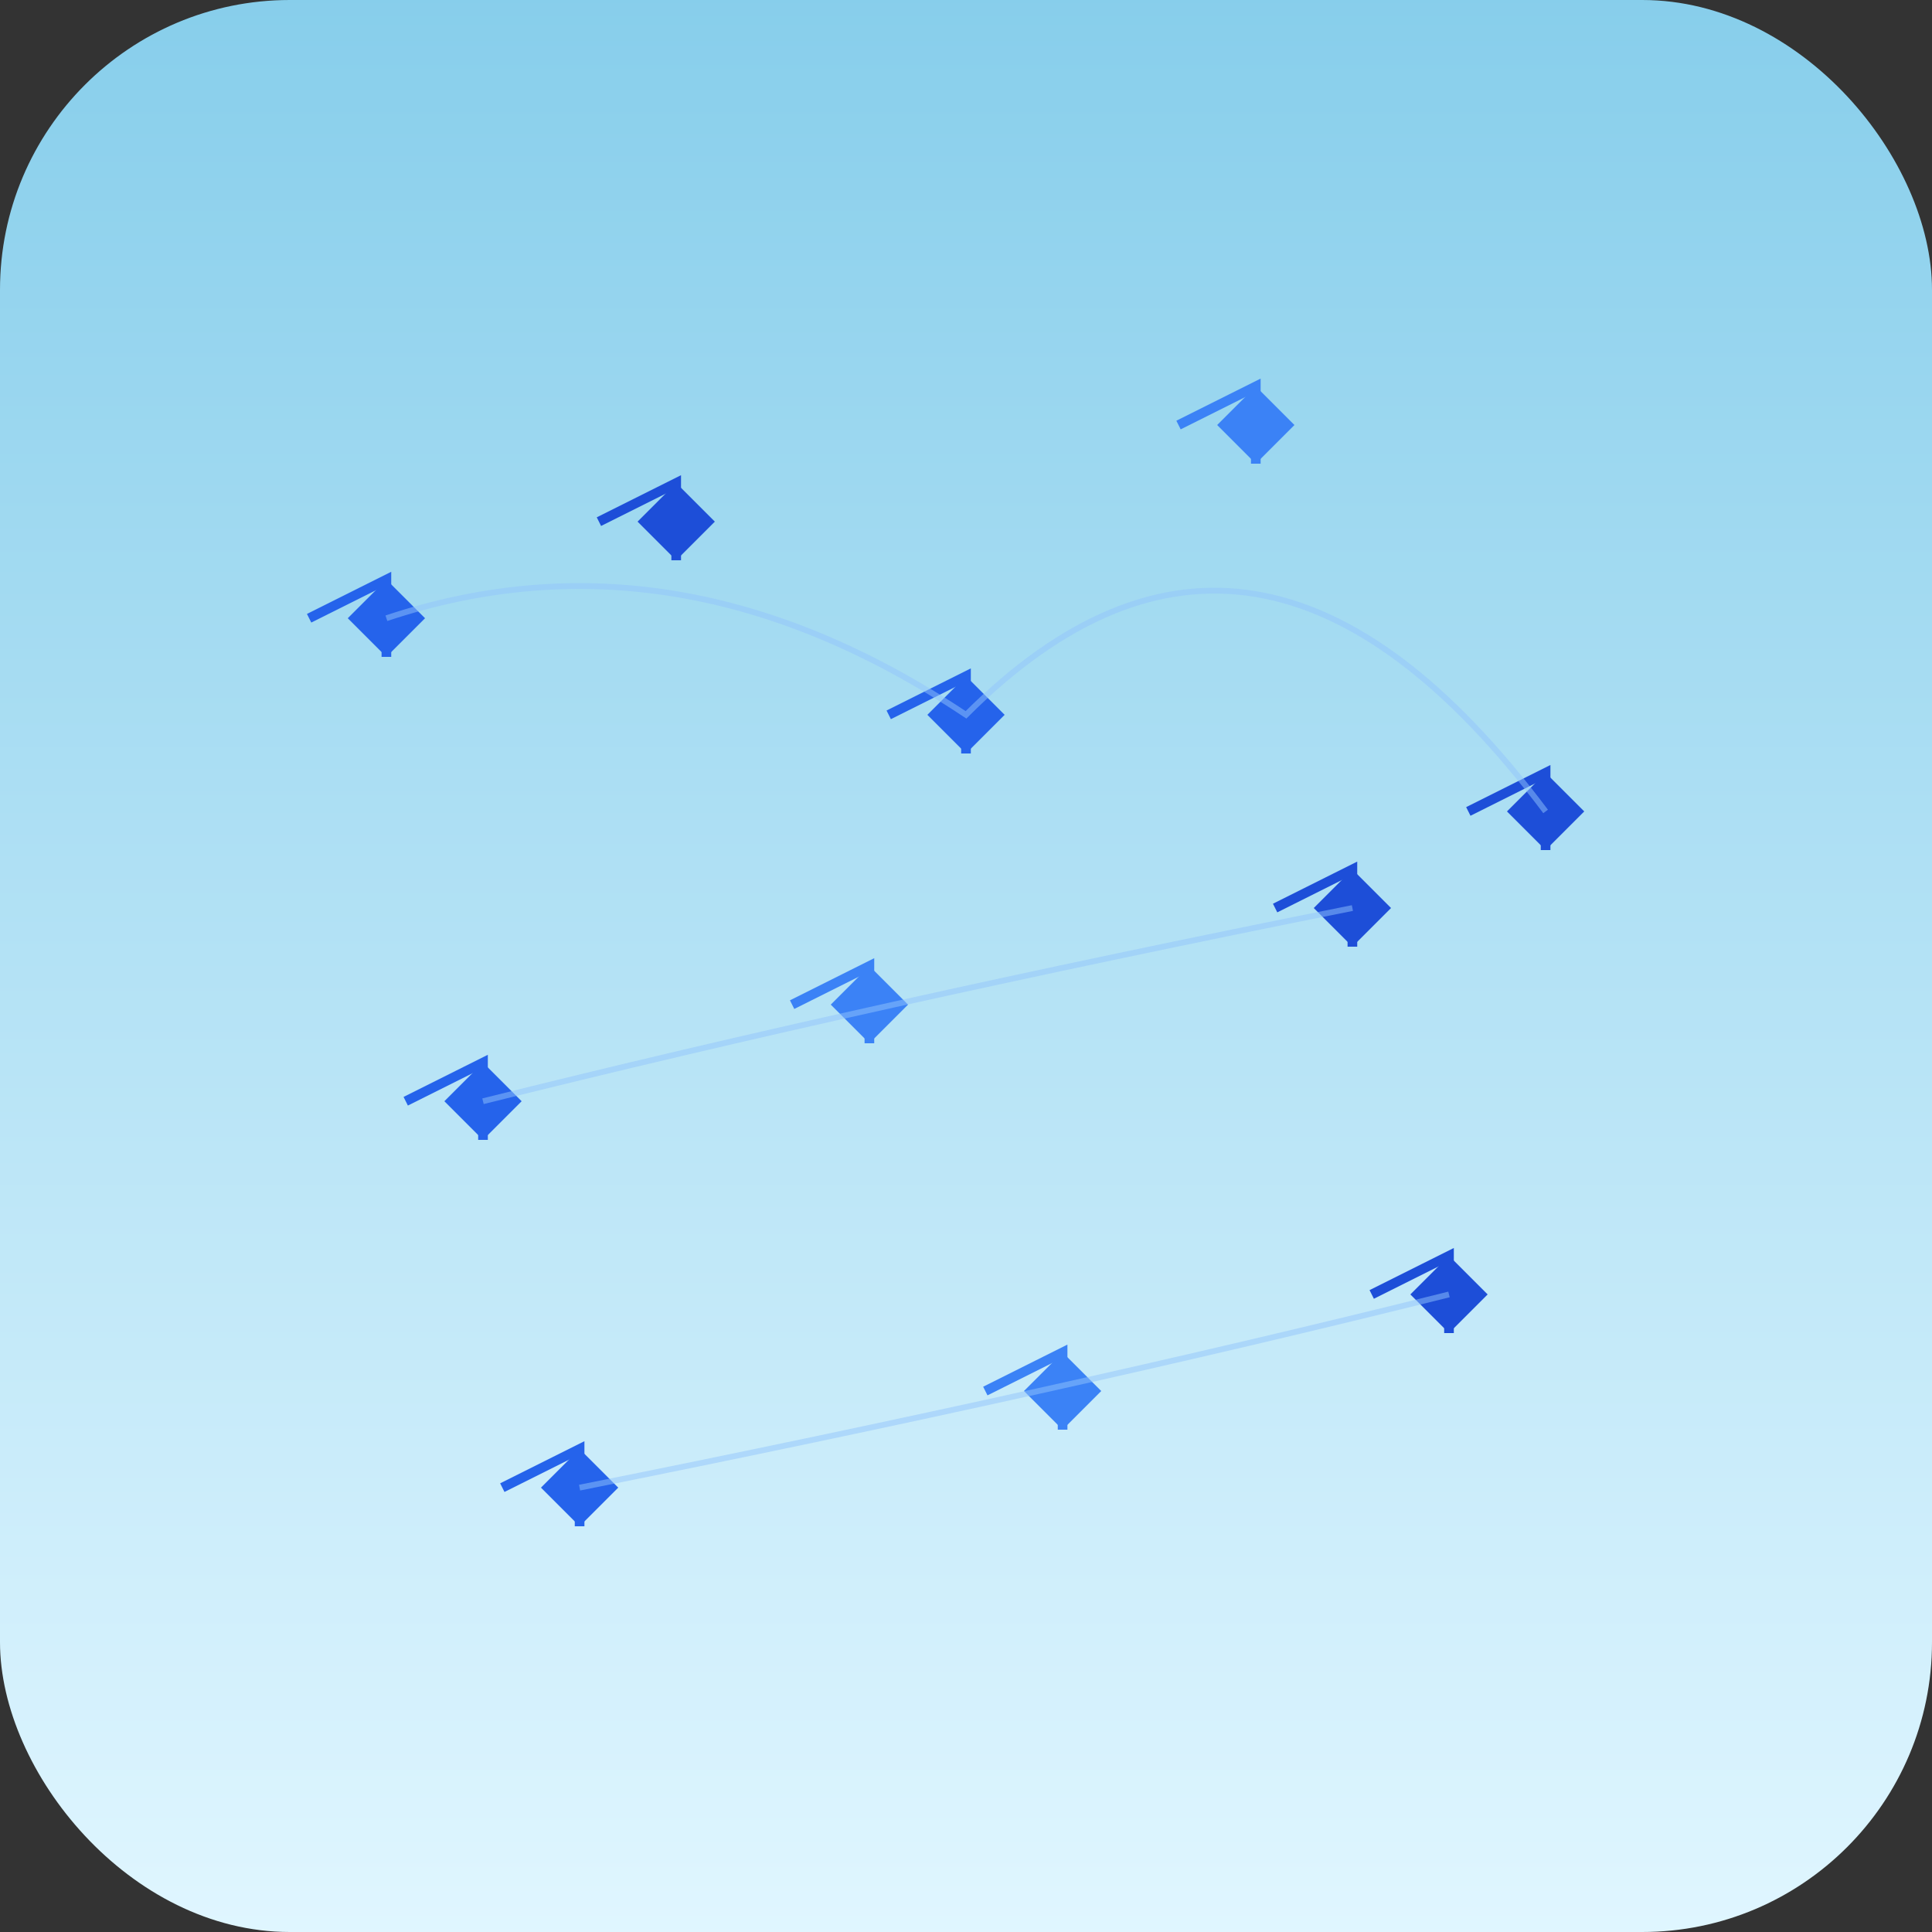 <svg xmlns="http://www.w3.org/2000/svg" viewBox="0 0 100 100" aria-label="Murmuration flock icon">
  <rect x="0" y="0" width="100" height="100" fill="#333333" stroke="none"/>
  <defs>
    <linearGradient id="skyGradient" x1="0%" y1="0%" x2="0%" y2="100%">
      <stop offset="0%" style="stop-color:#87CEEB;stop-opacity:1" />
      <stop offset="100%" style="stop-color:#E0F6FF;stop-opacity:1" />
    </linearGradient>
  </defs>
  
  <!-- Sky background -->
  <rect width="100" height="100" fill="url(#skyGradient)" rx="15"/>
  
  <!-- Flock of birds in murmuration pattern -->
  <!-- Bird 1 -->
  <path d="M20 30 L22 32 L20 34 L18 32 Z" fill="#2563eb"/>
  <path d="M16 32 L20 30 L20 34" fill="none" stroke="#2563eb" stroke-width="0.5"/>
  
  <!-- Bird 2 -->
  <path d="M35 25 L37 27 L35 29 L33 27 Z" fill="#1d4ed8"/>
  <path d="M31 27 L35 25 L35 29" fill="none" stroke="#1d4ed8" stroke-width="0.5"/>
  
  <!-- Bird 3 -->
  <path d="M50 35 L52 37 L50 39 L48 37 Z" fill="#2563eb"/>
  <path d="M46 37 L50 35 L50 39" fill="none" stroke="#2563eb" stroke-width="0.5"/>
  
  <!-- Bird 4 -->
  <path d="M65 20 L67 22 L65 24 L63 22 Z" fill="#3b82f6"/>
  <path d="M61 22 L65 20 L65 24" fill="none" stroke="#3b82f6" stroke-width="0.5"/>
  
  <!-- Bird 5 -->
  <path d="M80 40 L82 42 L80 44 L78 42 Z" fill="#1d4ed8"/>
  <path d="M76 42 L80 40 L80 44" fill="none" stroke="#1d4ed8" stroke-width="0.5"/>
  
  <!-- Bird 6 -->
  <path d="M25 55 L27 57 L25 59 L23 57 Z" fill="#2563eb"/>
  <path d="M21 57 L25 55 L25 59" fill="none" stroke="#2563eb" stroke-width="0.5"/>
  
  <!-- Bird 7 -->
  <path d="M45 50 L47 52 L45 54 L43 52 Z" fill="#3b82f6"/>
  <path d="M41 52 L45 50 L45 54" fill="none" stroke="#3b82f6" stroke-width="0.5"/>
  
  <!-- Bird 8 -->
  <path d="M70 45 L72 47 L70 49 L68 47 Z" fill="#1d4ed8"/>
  <path d="M66 47 L70 45 L70 49" fill="none" stroke="#1d4ed8" stroke-width="0.5"/>
  
  <!-- Bird 9 -->
  <path d="M30 75 L32 77 L30 79 L28 77 Z" fill="#2563eb"/>
  <path d="M26 77 L30 75 L30 79" fill="none" stroke="#2563eb" stroke-width="0.5"/>
  
  <!-- Bird 10 -->
  <path d="M55 70 L57 72 L55 74 L53 72 Z" fill="#3b82f6"/>
  <path d="M51 72 L55 70 L55 74" fill="none" stroke="#3b82f6" stroke-width="0.5"/>
  
  <!-- Bird 11 -->
  <path d="M75 65 L77 67 L75 69 L73 67 Z" fill="#1d4ed8"/>
  <path d="M71 67 L75 65 L75 69" fill="none" stroke="#1d4ed8" stroke-width="0.5"/>
  
  <!-- Subtle flow lines showing murmuration pattern -->
  <path d="M20 32 Q35 27 50 37 Q65 22 80 42" fill="none" stroke="#93c5fd" stroke-width="0.3" opacity="0.5"/>
  <path d="M25 57 Q45 52 70 47" fill="none" stroke="#93c5fd" stroke-width="0.3" opacity="0.5"/>
  <path d="M30 77 Q55 72 75 67" fill="none" stroke="#93c5fd" stroke-width="0.3" opacity="0.5"/>
</svg>